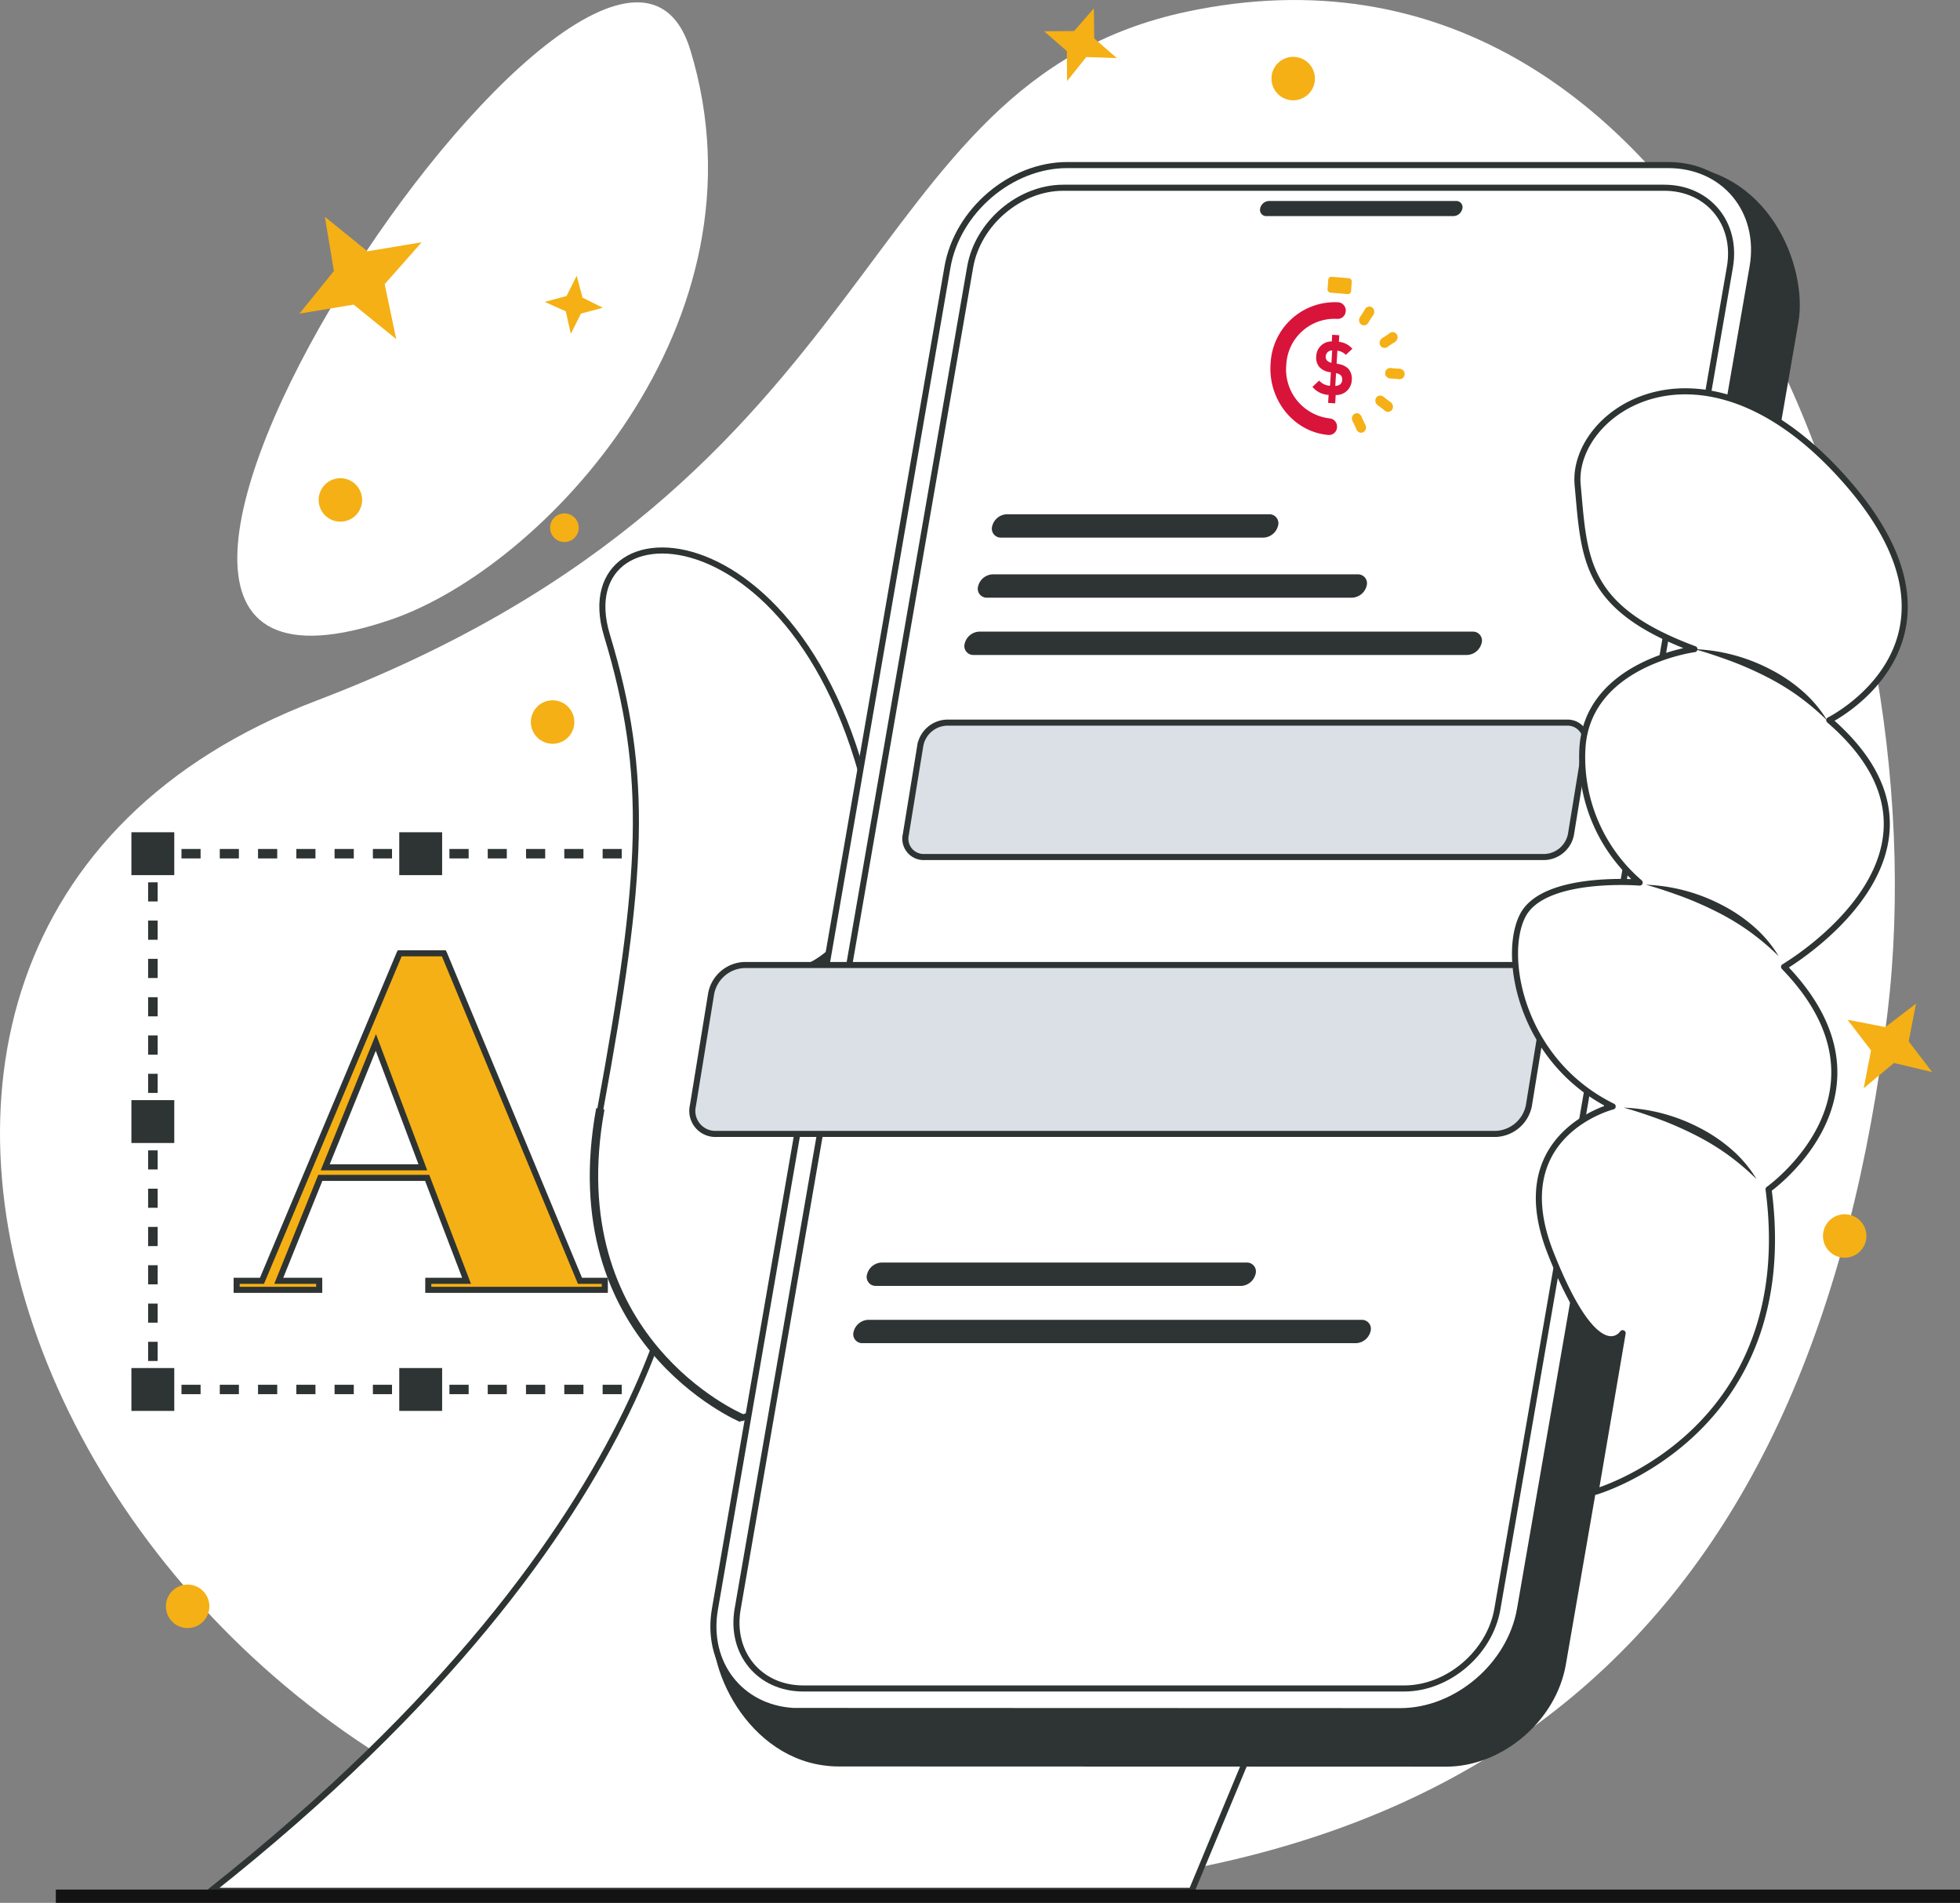 <svg id="Grupo_679" data-name="Grupo 679" xmlns="http://www.w3.org/2000/svg" xmlns:xlink="http://www.w3.org/1999/xlink" width="322.82" height="313.372" viewBox="0 0 322.82 313.372">
  <rect x="0" y="0" width="322.82" height="313.372" fill="#808080" stroke="none"/>
  <defs>
    <clipPath id="clip-path">
      <rect id="Rectángulo_422" data-name="Rectángulo 422" width="322.82" height="313.372" fill="none"/>
    </clipPath>
  </defs>
  <g id="Grupo_531" data-name="Grupo 531" clip-path="url(#clip-path)">
    <path id="Trazado_2041" data-name="Trazado 2041" d="M195.589,1.9C139.807,13.686,148.116,78.842,52.081,115.4-50.849,154.593,11.493,302.436,128.6,310.853c116.561,8.377,170.316-44.18,182.281-144.061,9-75.105-32.4-182.4-115.295-164.89" transform="translate(0 0)" fill="#fff"/>
    <path id="Trazado_2042" data-name="Trazado 2042" d="M68.7,102.05c25.017-8.6,62.937-48.771,49.224-93.768S-5.156,127.428,68.7,102.05" transform="translate(-4.22 -0.042)" fill="#fff"/>
    <path id="Trazado_2043" data-name="Trazado 2043" d="M126.265,254.143h-2.336v-1.559h.779v-.779h1.557Z" transform="translate(-12.078 -24.54)" fill="#2e3433"/>
    <path id="Trazado_2044" data-name="Trazado 2044" d="M33.117,254.225h3.148V252.67H33.117Zm6.309,0h3.149V252.67H39.426Zm6.3,0h3.161V252.67H45.724Zm6.309,0h3.15V252.67h-3.15Zm6.3,0h3.162V252.67H58.33Zm6.31,0h3.148V252.67H64.64Zm6.309,0H74.1V252.67H70.949Zm6.3,0h3.162V252.67H77.247Zm6.31,0H86.7V252.67H83.557Zm6.3,0h3.162V252.67H89.854Zm6.31,0h3.148V252.67H96.163Zm6.309,0h3.149V252.67h-3.149Zm6.3,0h3.162V252.67H108.77Z" transform="translate(-3.227 -24.624)" fill="#2e3433"/>
    <path id="Trazado_2045" data-name="Trazado 2045" d="M29.371,254.143H27.034v-2.338h1.557v.779h.78Z" transform="translate(-2.635 -24.54)" fill="#2e3433"/>
    <path id="Trazado_2046" data-name="Trazado 2046" d="M27.029,164.144H28.6v-3.149H27.029Zm0,6.31H28.6v-3.162H27.029Zm0,6.3H28.6V173.6H27.029Zm0,6.31H28.6v-3.148H27.029Zm0,6.31H28.6v-3.162H27.029Zm0,6.3H28.6v-3.149H27.029Zm0,6.31H28.6v-3.149H27.029Zm0,6.3H28.6v-3.149H27.029Zm0,6.31H28.6v-3.148H27.029Zm0,6.31H28.6v-3.162H27.029Zm0,6.3H28.6v-3.149H27.029Zm0,6.311H28.6v-3.149H27.029Zm0,6.309H28.6v-3.162H27.029Z" transform="translate(-2.634 -15.69)" fill="#2e3433"/>
    <path id="Trazado_2047" data-name="Trazado 2047" d="M28.591,157.248H27.034v-2.337h2.337v1.558h-.78Z" transform="translate(-2.635 -15.097)" fill="#2e3433"/>
    <path id="Trazado_2048" data-name="Trazado 2048" d="M33.117,156.464h3.148v-1.555H33.117Zm6.309,0h3.149v-1.555H39.426Zm6.3,0h3.161v-1.555H45.724Zm6.309,0h3.15v-1.555h-3.15Zm6.3,0h3.162v-1.555H58.33Zm6.31,0h3.148v-1.555H64.64Zm6.309,0H74.1v-1.555H70.949Zm6.3,0h3.162v-1.555H77.247Zm6.31,0H86.7v-1.555H83.557Zm6.309,0h3.149v-1.555H89.865Zm6.3,0h3.148v-1.555H96.163Zm6.309,0h3.149v-1.555h-3.149Zm6.3,0h3.162v-1.555H108.77Z" transform="translate(-3.227 -15.097)" fill="#2e3433"/>
    <path id="Trazado_2049" data-name="Trazado 2049" d="M126.265,157.248h-1.557v-.779h-.779v-1.558h2.336Z" transform="translate(-12.078 -15.097)" fill="#2e3433"/>
    <path id="Trazado_2050" data-name="Trazado 2050" d="M124.791,164.144h1.556v-3.149h-1.556Zm0,6.31h1.556v-3.162h-1.556Zm0,6.3h1.556V173.6h-1.556Zm0,6.31h1.556v-3.148h-1.556Zm0,6.31h1.556v-3.162h-1.556Zm0,6.3h1.556v-3.149h-1.556Zm0,6.31h1.556v-3.149h-1.556Zm0,6.3h1.556v-3.149h-1.556Zm0,6.31h1.556v-3.148h-1.556Zm0,6.31h1.556v-3.162h-1.556Zm0,6.3h1.556v-3.149h-1.556Zm0,6.311h1.556v-3.149h-1.556Zm0,6.309h1.556v-3.162h-1.556Z" transform="translate(-12.162 -15.69)" fill="#2e3433"/>
    <path id="Trazado_2051" data-name="Trazado 2051" d="M99.732,227.88,77.349,174l-.026-.051H70.032l-.026.051L47.356,227.88H43.187v1.491h13.6V227.88H50.121l6.845-16.953h17.6l6.488,16.953H74.748v1.491h29.076V227.88ZM57.769,209.192l8.349-20.561,7.738,20.561Z" transform="translate(-4.209 -16.952)" fill="#f5b015"/>
    <path id="Trazado_2052" data-name="Trazado 2052" d="M99.732,227.88,77.349,174l-.026-.051H70.032l-.026.051L47.356,227.88H43.187v1.491h13.6V227.88H50.121l6.845-16.953h17.6l6.488,16.953H74.748v1.491h29.076V227.88ZM57.769,209.192l8.349-20.561,7.738,20.561Z" transform="translate(-4.209 -16.952)" fill="none" stroke="#2e3433" stroke-miterlimit="10" stroke-width="1"/>
    <rect id="Rectángulo_413" data-name="Rectángulo 413" width="6.157" height="6.157" transform="translate(22.098 225.746)" fill="#2e3433"/>
    <path id="Trazado_2053" data-name="Trazado 2053" d="M23.979,256.682H31.04V249.62H23.979Zm6.17-.9H24.884v-5.252h5.265Z" transform="translate(-2.337 -24.327)" fill="#2e3433"/>
    <rect id="Rectángulo_414" data-name="Rectángulo 414" width="6.157" height="6.157" transform="translate(22.098 181.629)" fill="#2e3433"/>
    <path id="Trazado_2054" data-name="Trazado 2054" d="M23.979,207.8H31.04v-7.062H23.979Zm6.17-.905H24.884v-5.252h5.265Z" transform="translate(-2.337 -19.563)" fill="#2e3433"/>
    <rect id="Rectángulo_415" data-name="Rectángulo 415" width="6.157" height="6.157" transform="translate(22.098 137.514)" fill="#2e3433"/>
    <path id="Trazado_2055" data-name="Trazado 2055" d="M23.979,158.92H31.04v-7.062H23.979Zm6.17-.905H24.884v-5.252h5.265Z" transform="translate(-2.337 -14.799)" fill="#2e3433"/>
    <rect id="Rectángulo_416" data-name="Rectángulo 416" width="6.157" height="6.157" transform="translate(110.331 225.746)" fill="#2e3433"/>
    <path id="Trazado_2056" data-name="Trazado 2056" d="M121.741,256.682H128.8V249.62h-7.061Zm6.156-.9h-5.252v-5.252H127.9Z" transform="translate(-11.864 -24.327)" fill="#2e3433"/>
    <rect id="Rectángulo_417" data-name="Rectángulo 417" width="6.157" height="6.157" transform="translate(110.331 181.629)" fill="#2e3433"/>
    <path id="Trazado_2057" data-name="Trazado 2057" d="M121.741,207.8H128.8v-7.062h-7.061Zm6.156-.905h-5.252v-5.252H127.9Z" transform="translate(-11.864 -19.563)" fill="#2e3433"/>
    <rect id="Rectángulo_418" data-name="Rectángulo 418" width="6.157" height="6.157" transform="translate(110.331 137.514)" fill="#2e3433"/>
    <path id="Trazado_2058" data-name="Trazado 2058" d="M121.741,158.92H128.8v-7.062h-7.061Zm6.156-.905h-5.252v-5.252H127.9Z" transform="translate(-11.864 -14.799)" fill="#2e3433"/>
    <rect id="Rectángulo_419" data-name="Rectángulo 419" width="6.159" height="6.157" transform="translate(66.214 137.514)" fill="#2e3433"/>
    <path id="Trazado_2059" data-name="Trazado 2059" d="M72.86,158.92h7.062v-7.062H72.86Zm6.17-.905H73.765v-5.252H79.03Z" transform="translate(-7.101 -14.799)" fill="#2e3433"/>
    <rect id="Rectángulo_420" data-name="Rectángulo 420" width="6.159" height="6.157" transform="translate(66.214 225.746)" fill="#2e3433"/>
    <path id="Trazado_2060" data-name="Trazado 2060" d="M72.86,256.682h7.062V249.62H72.86Zm6.17-.9H73.765v-5.252H79.03Z" transform="translate(-7.101 -24.327)" fill="#2e3433"/>
    <path id="Trazado_2061" data-name="Trazado 2061" d="M116.649,221.822s.029,49.321-78.171,111.187H200.026l29.179-70.158Z" transform="translate(-3.75 -21.618)" fill="#fff"/>
    <path id="Trazado_2062" data-name="Trazado 2062" d="M116.649,221.822s.029,49.321-78.171,111.187H200.026l29.179-70.158Z" transform="translate(-3.75 -21.618)" fill="none" stroke="#2e3433" stroke-linecap="round" stroke-linejoin="round" stroke-width="1"/>
    <path id="Trazado_2063" data-name="Trazado 2063" d="M132.739,243.328s-30.337-12.46-23.295-50.922,8.127-54.717,1.083-78.011,37.381-21.669,44.965,37.922,20.045,74.218-22.753,91.012" transform="translate(-10.563 -9.789)" fill="#fff"/>
    <path id="Trazado_2064" data-name="Trazado 2064" d="M132.739,243.328s-30.337-12.46-23.295-50.922,8.127-54.717,1.083-78.011,37.381-21.669,44.965,37.922S175.537,226.535,132.739,243.328Z" transform="translate(-10.563 -9.789)" fill="none" stroke="#2e3433" stroke-linecap="round" stroke-linejoin="round" stroke-width="1"/>
    <path id="Trazado_2065" data-name="Trazado 2065" d="M132.4,253.883c-.31-.127-30.774-13.119-23.713-51.686l1.358.249c-6.855,37.441,22.58,50.038,22.879,50.161Z" transform="translate(-10.489 -19.705)" fill="#2e3433"/>
    <path id="Trazado_2066" data-name="Trazado 2066" d="M156.566,160.184a19.038,19.038,0,0,1-1.552,6.858,16.715,16.715,0,0,1-4.1,5.855,16.44,16.44,0,0,1-2.975,2.083,15.665,15.665,0,0,1-6.976,1.483,10.377,10.377,0,0,1-1.759-.179c-.582-.075-1.16-.168-1.73-.27,1.173-.126,2.326-.043,3.458-.228a18.179,18.179,0,0,0,3.312-.7,16.763,16.763,0,0,0,3.079-1.259,16.138,16.138,0,0,0,2.668-1.957,19.243,19.243,0,0,0,4.058-5.292,31.075,31.075,0,0,0,2.521-6.394" transform="translate(-13.397 -15.611)" fill="#2e3433"/>
    <path id="Trazado_2067" data-name="Trazado 2067" d="M287.431,30.118l-91.44,9.142c-9.267,0-18.115,7.54-19.721,16.808L130.251,269.4c-1.548,8.931,6.512,24.443,20.621,24.443l99.981.032c9.267,0,18.115-7.541,19.721-16.807l38.3-221c1.606-9.268-4.935-25.95-21.437-25.95" transform="translate(-12.675 -2.935)" fill="#2e3433"/>
    <path id="Trazado_2068" data-name="Trazado 2068" d="M287.444,30.118H188.461c-9.268,0-18.115,7.54-19.721,16.809l-38.3,221c-1.547,8.93,4.185,16.254,12.9,16.776l99.98.032c9.268,0,18.116-7.541,19.721-16.807l38.3-221c1.606-9.269-4.628-16.809-13.9-16.809" transform="translate(-12.688 -2.935)" fill="#fff"/>
    <path id="Trazado_2069" data-name="Trazado 2069" d="M287.444,30.118H188.461c-9.268,0-18.115,7.54-19.721,16.809l-38.3,221c-1.547,8.93,4.185,16.254,12.9,16.776l99.98.032c9.268,0,18.116-7.541,19.721-16.807l38.3-221C302.945,37.658,296.711,30.118,287.444,30.118Z" transform="translate(-12.688 -2.935)" fill="none" stroke="#2e3433" stroke-miterlimit="10" stroke-width="1"/>
    <path id="Trazado_2070" data-name="Trazado 2070" d="M287.206,34.257H188.223c-7.22,0-14.087,5.853-15.339,13.073l-38.295,221c-1.251,7.22,3.588,13.073,10.807,13.073H244.38c7.22,0,14.088-5.853,15.339-13.073l38.3-221c1.251-7.22-3.588-13.073-10.808-13.073" transform="translate(-13.097 -3.339)" fill="#fff"/>
    <path id="Trazado_2071" data-name="Trazado 2071" d="M287.206,34.257H188.223c-7.22,0-14.087,5.853-15.339,13.073l-38.295,221c-1.251,7.22,3.588,13.073,10.807,13.073H244.38c7.22,0,14.088-5.853,15.339-13.073l38.3-221C299.265,40.11,294.427,34.257,287.206,34.257Z" transform="translate(-13.097 -3.339)" fill="none" stroke="#2e3433" stroke-miterlimit="10" stroke-width="1"/>
    <path id="Trazado_2072" data-name="Trazado 2072" d="M262.237,36.671H231.421a1.543,1.543,0,0,0-1.46,1.245,1.019,1.019,0,0,0,1.029,1.246h30.816a1.545,1.545,0,0,0,1.461-1.246,1.02,1.02,0,0,0-1.03-1.245" transform="translate(-22.409 -3.574)" fill="#2e3433"/>
    <path id="Trazado_2073" data-name="Trazado 2073" d="M270.488,153.99H168.341a3.019,3.019,0,0,1-3.047-3.7l2.4-14.734a4.607,4.607,0,0,1,4.352-3.7H274.194a3.02,3.02,0,0,1,3.047,3.7l-2.4,14.734a4.607,4.607,0,0,1-4.352,3.7" transform="translate(-16.103 -12.85)" fill="#dbe0e6"/>
    <path id="Trazado_2074" data-name="Trazado 2074" d="M270.488,153.99H168.341a3.019,3.019,0,0,1-3.047-3.7l2.4-14.734a4.607,4.607,0,0,1,4.352-3.7H274.194a3.02,3.02,0,0,1,3.047,3.7l-2.4,14.734A4.607,4.607,0,0,1,270.488,153.99Z" transform="translate(-16.103 -12.85)" fill="none" stroke="#2e3433" stroke-miterlimit="10" stroke-width="1"/>
    <path id="Trazado_2075" data-name="Trazado 2075" d="M258.654,203.9H130.269a3.794,3.794,0,0,1-3.83-4.65l3.017-18.518a5.789,5.789,0,0,1,5.47-4.651H263.312a3.794,3.794,0,0,1,3.829,4.651l-3.017,18.518a5.789,5.789,0,0,1-5.469,4.65" transform="translate(-12.315 -17.16)" fill="#dbe0e6"/>
    <path id="Trazado_2076" data-name="Trazado 2076" d="M258.654,203.9H130.269a3.794,3.794,0,0,1-3.83-4.65l3.017-18.518a5.789,5.789,0,0,1,5.47-4.651H263.312a3.794,3.794,0,0,1,3.829,4.651l-3.017,18.518A5.789,5.789,0,0,1,258.654,203.9Z" transform="translate(-12.315 -17.16)" fill="none" stroke="#2e3433" stroke-miterlimit="10" stroke-width="1"/>
    <path id="Trazado_2077" data-name="Trazado 2077" d="M243.337,71.015l-.081,1.366-1.168-.078.078-1.317a3.639,3.639,0,0,1-2.66-1.328l1.107-1.028a2.583,2.583,0,0,0,1.794.854l.132-2.207-.366-.073a2.728,2.728,0,0,1-1.552-.838,2.355,2.355,0,0,1-.488-1.734,2.512,2.512,0,0,1,2.561-2.45l.065-1.1,1.168.078-.065,1.086a3.321,3.321,0,0,1,2.218,1.151l-1.08.994a2.265,2.265,0,0,0-1.387-.681l-.126,2.122.435.1a2.75,2.75,0,0,1,1.531.787,2.5,2.5,0,0,1,.527,1.871,2.552,2.552,0,0,1-2.641,2.42m-.582-7.347a1.051,1.051,0,0,0-1.069,1.006.867.867,0,0,0,.206.638,1.34,1.34,0,0,0,.742.392Zm1.437,4.123a1.373,1.373,0,0,0-.8-.372l-.125,2.1c.7-.039,1.1-.38,1.138-.977a1.006,1.006,0,0,0-.211-.749" transform="translate(-23.341 -5.953)" fill="#d8143b"/>
    <path id="Trazado_2078" data-name="Trazado 2078" d="M246.133,52.928a.533.533,0,0,1-.62.421l-2.706-.226a.545.545,0,0,1-.55-.52l.126-1.674a.533.533,0,0,1,.62-.421l2.706.226a.544.544,0,0,1,.549.52Z" transform="translate(-23.609 -4.922)" fill="#f5b015"/>
    <path id="Trazado_2079" data-name="Trazado 2079" d="M241.606,74.276a8.107,8.107,0,0,1-7.154-8.844,7.944,7.944,0,0,1,8.386-7.546,1.323,1.323,0,0,0,1.4-1.256,1.351,1.351,0,0,0-1.191-1.473,10.59,10.59,0,0,0-11.179,10.059c-.453,6.024,3.825,11.312,9.537,11.79a1.324,1.324,0,0,0,1.4-1.256,1.35,1.35,0,0,0-1.191-1.473" transform="translate(-22.593 -5.372)" fill="#d8143b"/>
    <path id="Trazado_2080" data-name="Trazado 2080" d="M255.24,68.983l-1.662-.139.126-1.689,1.662.139Z" transform="translate(-24.713 -6.545)" fill="#f5b015"/>
    <path id="Trazado_2081" data-name="Trazado 2081" d="M252.777,67.933a.833.833,0,0,0,.737.911.817.817,0,0,0,.864-.777.834.834,0,0,0-.737-.911.816.816,0,0,0-.863.777" transform="translate(-24.634 -6.544)" fill="#f5b015"/>
    <path id="Trazado_2082" data-name="Trazado 2082" d="M254.55,68.081a.834.834,0,0,0,.737.911.817.817,0,0,0,.864-.777.834.834,0,0,0-.737-.911.817.817,0,0,0-.864.777" transform="translate(-24.807 -6.559)" fill="#f5b015"/>
    <path id="Trazado_2083" data-name="Trazado 2083" d="M254.434,62.149l-1.407.943-.862-1.43,1.408-.943Z" transform="translate(-24.575 -5.917)" fill="#f5b015"/>
    <path id="Trazado_2084" data-name="Trazado 2084" d="M251.891,62.909a.779.779,0,0,0,1.108.261A.875.875,0,0,0,253.246,62a.778.778,0,0,0-1.108-.261.875.875,0,0,0-.247,1.169" transform="translate(-24.536 -6.004)" fill="#f5b015"/>
    <path id="Trazado_2085" data-name="Trazado 2085" d="M253.391,61.9a.779.779,0,0,0,1.108.261.875.875,0,0,0,.247-1.169.778.778,0,0,0-1.108-.261.875.875,0,0,0-.247,1.169" transform="translate(-24.682 -5.906)" fill="#f5b015"/>
    <path id="Trazado_2086" data-name="Trazado 2086" d="M250.421,57.248l-.93,1.459-1.333-.945.93-1.459Z" transform="translate(-24.184 -5.487)" fill="#f5b015"/>
    <path id="Trazado_2087" data-name="Trazado 2087" d="M248.37,59.041a.778.778,0,0,0,1.115-.23.876.876,0,0,0-.218-1.175.778.778,0,0,0-1.115.23.876.876,0,0,0,.218,1.175" transform="translate(-24.17 -5.603)" fill="#f5b015"/>
    <path id="Trazado_2088" data-name="Trazado 2088" d="M249.362,57.484a.778.778,0,0,0,1.115-.23.876.876,0,0,0-.218-1.175.778.778,0,0,0-1.115.23.876.876,0,0,0,.218,1.175" transform="translate(-24.267 -5.451)" fill="#f5b015"/>
    <path id="Trazado_2089" data-name="Trazado 2089" d="M252.689,74.747l-1.35-1.032.942-1.372,1.35,1.032Z" transform="translate(-24.494 -7.05)" fill="#f5b015"/>
    <path id="Trazado_2090" data-name="Trazado 2090" d="M251.137,72.523a.879.879,0,0,0,.179,1.183.777.777,0,0,0,1.122-.189.877.877,0,0,0-.18-1.182.776.776,0,0,0-1.121.188" transform="translate(-24.46 -7.034)" fill="#f5b015"/>
    <path id="Trazado_2091" data-name="Trazado 2091" d="M252.578,73.624a.878.878,0,0,0,.179,1.182.777.777,0,0,0,1.122-.189.877.877,0,0,0-.18-1.182.776.776,0,0,0-1.121.189" transform="translate(-24.6 -7.141)" fill="#f5b015"/>
    <path id="Trazado_2092" data-name="Trazado 2092" d="M247.534,78.236l-.736-1.578,1.44-.748.736,1.579Z" transform="translate(-24.052 -7.398)" fill="#f5b015"/>
    <path id="Trazado_2093" data-name="Trazado 2093" d="M247.163,75.488a.869.869,0,0,0-.366,1.134.785.785,0,0,0,1.075.386.868.868,0,0,0,.366-1.134.784.784,0,0,0-1.075-.386" transform="translate(-24.044 -7.348)" fill="#f5b015"/>
    <path id="Trazado_2094" data-name="Trazado 2094" d="M247.949,77.171a.869.869,0,0,0-.366,1.134.785.785,0,0,0,1.075.386.868.868,0,0,0,.366-1.134.784.784,0,0,0-1.075-.386" transform="translate(-24.12 -7.512)" fill="#f5b015"/>
    <path id="Trazado_2095" data-name="Trazado 2095" d="M225.76,97.681H182.542a1.475,1.475,0,0,1-1.472-1.922,2.576,2.576,0,0,1,2.373-1.922h43.217a1.474,1.474,0,0,1,1.471,1.922,2.575,2.575,0,0,1-2.372,1.922" transform="translate(-17.641 -9.145)" fill="#2e3433"/>
    <path id="Trazado_2096" data-name="Trazado 2096" d="M240.1,108.642H179.974a1.475,1.475,0,0,1-1.472-1.922,2.576,2.576,0,0,1,2.373-1.922H241a1.474,1.474,0,0,1,1.471,1.922,2.575,2.575,0,0,1-2.372,1.922" transform="translate(-17.391 -10.213)" fill="#2e3433"/>
    <path id="Trazado_2097" data-name="Trazado 2097" d="M258.8,119.095H177.525a1.475,1.475,0,0,1-1.472-1.922,2.575,2.575,0,0,1,2.373-1.922H259.7a1.474,1.474,0,0,1,1.47,1.922,2.575,2.575,0,0,1-2.371,1.922" transform="translate(-17.152 -11.232)" fill="#2e3433"/>
    <path id="Trazado_2098" data-name="Trazado 2098" d="M219.828,234.217H159.7a1.475,1.475,0,0,1-1.472-1.922,2.576,2.576,0,0,1,2.373-1.922h60.127A1.474,1.474,0,0,1,222.2,232.3a2.575,2.575,0,0,1-2.372,1.922" transform="translate(-15.415 -22.451)" fill="#2e3433"/>
    <path id="Trazado_2099" data-name="Trazado 2099" d="M238.53,244.67H157.252a1.476,1.476,0,0,1-1.472-1.922,2.577,2.577,0,0,1,2.373-1.922H239.43a1.474,1.474,0,0,1,1.471,1.922,2.576,2.576,0,0,1-2.371,1.922" transform="translate(-15.177 -23.47)" fill="#2e3433"/>
    <path id="Trazado_2100" data-name="Trazado 2100" d="M328.232,125.56s26.055-12.913,2.706-39.428-45.272-11.506-44.149.693.955,20.232,19.24,27.035c0,0-17.729,2.332-18.464,16.478A27.208,27.208,0,0,0,297,152.307s-15.73-1.3-19.236,5.383-.3,24.064,14.793,31.484c0,0-17.956,4.514-10.224,24.123S294.2,226.515,294.2,226.515l-4.46,26.111s33.778-9.72,28.492-49.805c0,0,22.566-15.961,2.556-36.639,0,0,32.465-18.984,7.441-40.622" transform="translate(-26.943 -6.959)" fill="#fff"/>
    <path id="Trazado_2101" data-name="Trazado 2101" d="M328.232,125.56s26.055-12.913,2.706-39.428-45.272-11.506-44.149.693.955,20.232,19.24,27.035c0,0-17.729,2.332-18.464,16.478A27.208,27.208,0,0,0,297,152.307s-15.73-1.3-19.236,5.383-.3,24.064,14.793,31.484c0,0-17.956,4.514-10.224,24.123S294.2,226.515,294.2,226.515l-4.46,26.111s33.778-9.72,28.492-49.805c0,0,22.566-15.961,2.556-36.639C320.792,166.182,353.257,147.2,328.232,125.56Z" transform="translate(-26.943 -6.959)" fill="none" stroke="#2e3433" stroke-linecap="round" stroke-linejoin="round" stroke-width="1"/>
    <path id="Trazado_2102" data-name="Trazado 2102" d="M300.359,161.433a29.416,29.416,0,0,1,12.358,3.257,26.265,26.265,0,0,1,5.37,3.6,20.422,20.422,0,0,1,4.141,4.908,42.1,42.1,0,0,0-4.811-4.063,40.049,40.049,0,0,0-5.326-3.215,56.262,56.262,0,0,0-5.72-2.515c-1.965-.719-3.956-1.405-6.011-1.971" transform="translate(-29.272 -15.733)" fill="#2e3433"/>
    <path id="Trazado_2103" data-name="Trazado 2103" d="M296.319,202.109a29.438,29.438,0,0,1,12.358,3.258,26.241,26.241,0,0,1,5.369,3.6,20.465,20.465,0,0,1,4.142,4.908,42.28,42.28,0,0,0-4.811-4.064,40.222,40.222,0,0,0-5.328-3.213,56.074,56.074,0,0,0-5.72-2.515c-1.965-.72-3.955-1.406-6.011-1.972" transform="translate(-28.878 -19.697)" fill="#2e3433"/>
    <path id="Trazado_2104" data-name="Trazado 2104" d="M309.223,118.445a29.432,29.432,0,0,1,12.358,3.257,26.227,26.227,0,0,1,5.37,3.6,20.4,20.4,0,0,1,4.141,4.907,42.362,42.362,0,0,0-4.811-4.063,40.322,40.322,0,0,0-5.328-3.214,56.263,56.263,0,0,0-5.719-2.515c-1.966-.719-3.956-1.405-6.011-1.971" transform="translate(-30.136 -11.543)" fill="#2e3433"/>
    <path id="Trazado_2105" data-name="Trazado 2105" d="M65.308,90.836a3.578,3.578,0,1,1-3.579-3.578,3.579,3.579,0,0,1,3.579,3.578" transform="translate(-5.667 -8.504)" fill="#f5b015"/>
    <path id="Trazado_2106" data-name="Trazado 2106" d="M37.433,292.715a3.578,3.578,0,1,1-3.579-3.578,3.579,3.579,0,0,1,3.579,3.578" transform="translate(-2.951 -28.178)" fill="#f5b015"/>
    <path id="Trazado_2107" data-name="Trazado 2107" d="M104.036,131.363a3.578,3.578,0,1,1-3.578-3.578,3.578,3.578,0,0,1,3.578,3.578" transform="translate(-9.442 -12.453)" fill="#f5b015"/>
    <path id="Trazado_2108" data-name="Trazado 2108" d="M239.186,13.952a3.577,3.577,0,1,1-3.579-3.578,3.579,3.579,0,0,1,3.579,3.578" transform="translate(-22.613 -1.011)" fill="#f5b015"/>
    <path id="Trazado_2109" data-name="Trazado 2109" d="M339.827,225.14a3.577,3.577,0,1,1-3.578-3.578,3.578,3.578,0,0,1,3.578,3.578" transform="translate(-32.421 -21.592)" fill="#f5b015"/>
    <path id="Trazado_2110" data-name="Trazado 2110" d="M105.1,96.036a2.357,2.357,0,1,1-2.357-2.356,2.357,2.357,0,0,1,2.357,2.356" transform="translate(-9.783 -9.13)" fill="#f5b015"/>
    <rect id="Rectángulo_421" data-name="Rectángulo 421" width="313.627" height="2.193" transform="translate(9.193 311.179)" fill="#131313"/>
    <path id="Trazado_2111" data-name="Trazado 2111" d="M70.585,59.7,63.57,54.019l-8.929,1.486,5.677-7.016-1.486-8.928,7.016,5.677,8.928-1.486-6.092,6.9Z" transform="translate(-5.325 -3.855)" fill="#f5b015"/>
    <path id="Trazado_2112" data-name="Trazado 2112" d="M194.325,13.5l-.045-4.941L190.544,5.3l4.941-.045,3.255-3.737.044,4.941,3.737,3.255-5.037-.171Z" transform="translate(-18.57 -0.148)" fill="#f5b015"/>
    <path id="Trazado_2113" data-name="Trazado 2113" d="M339.816,197.06l1.208-6.228-3.868-5.05,6.228,1.208,5.05-3.868-1.208,6.227,3.868,5.051-6.294-1.5Z" transform="translate(-32.858 -17.846)" fill="#f5b015"/>
    <path id="Trazado_2114" data-name="Trazado 2114" d="M99.4,54.615l3.6-.962,1.671-3.339.962,3.6,3.339,1.671-3.6.963L103.7,59.881l-.824-3.707Z" transform="translate(-9.687 -4.903)" fill="#f5b015"/>
  </g>
</svg>
